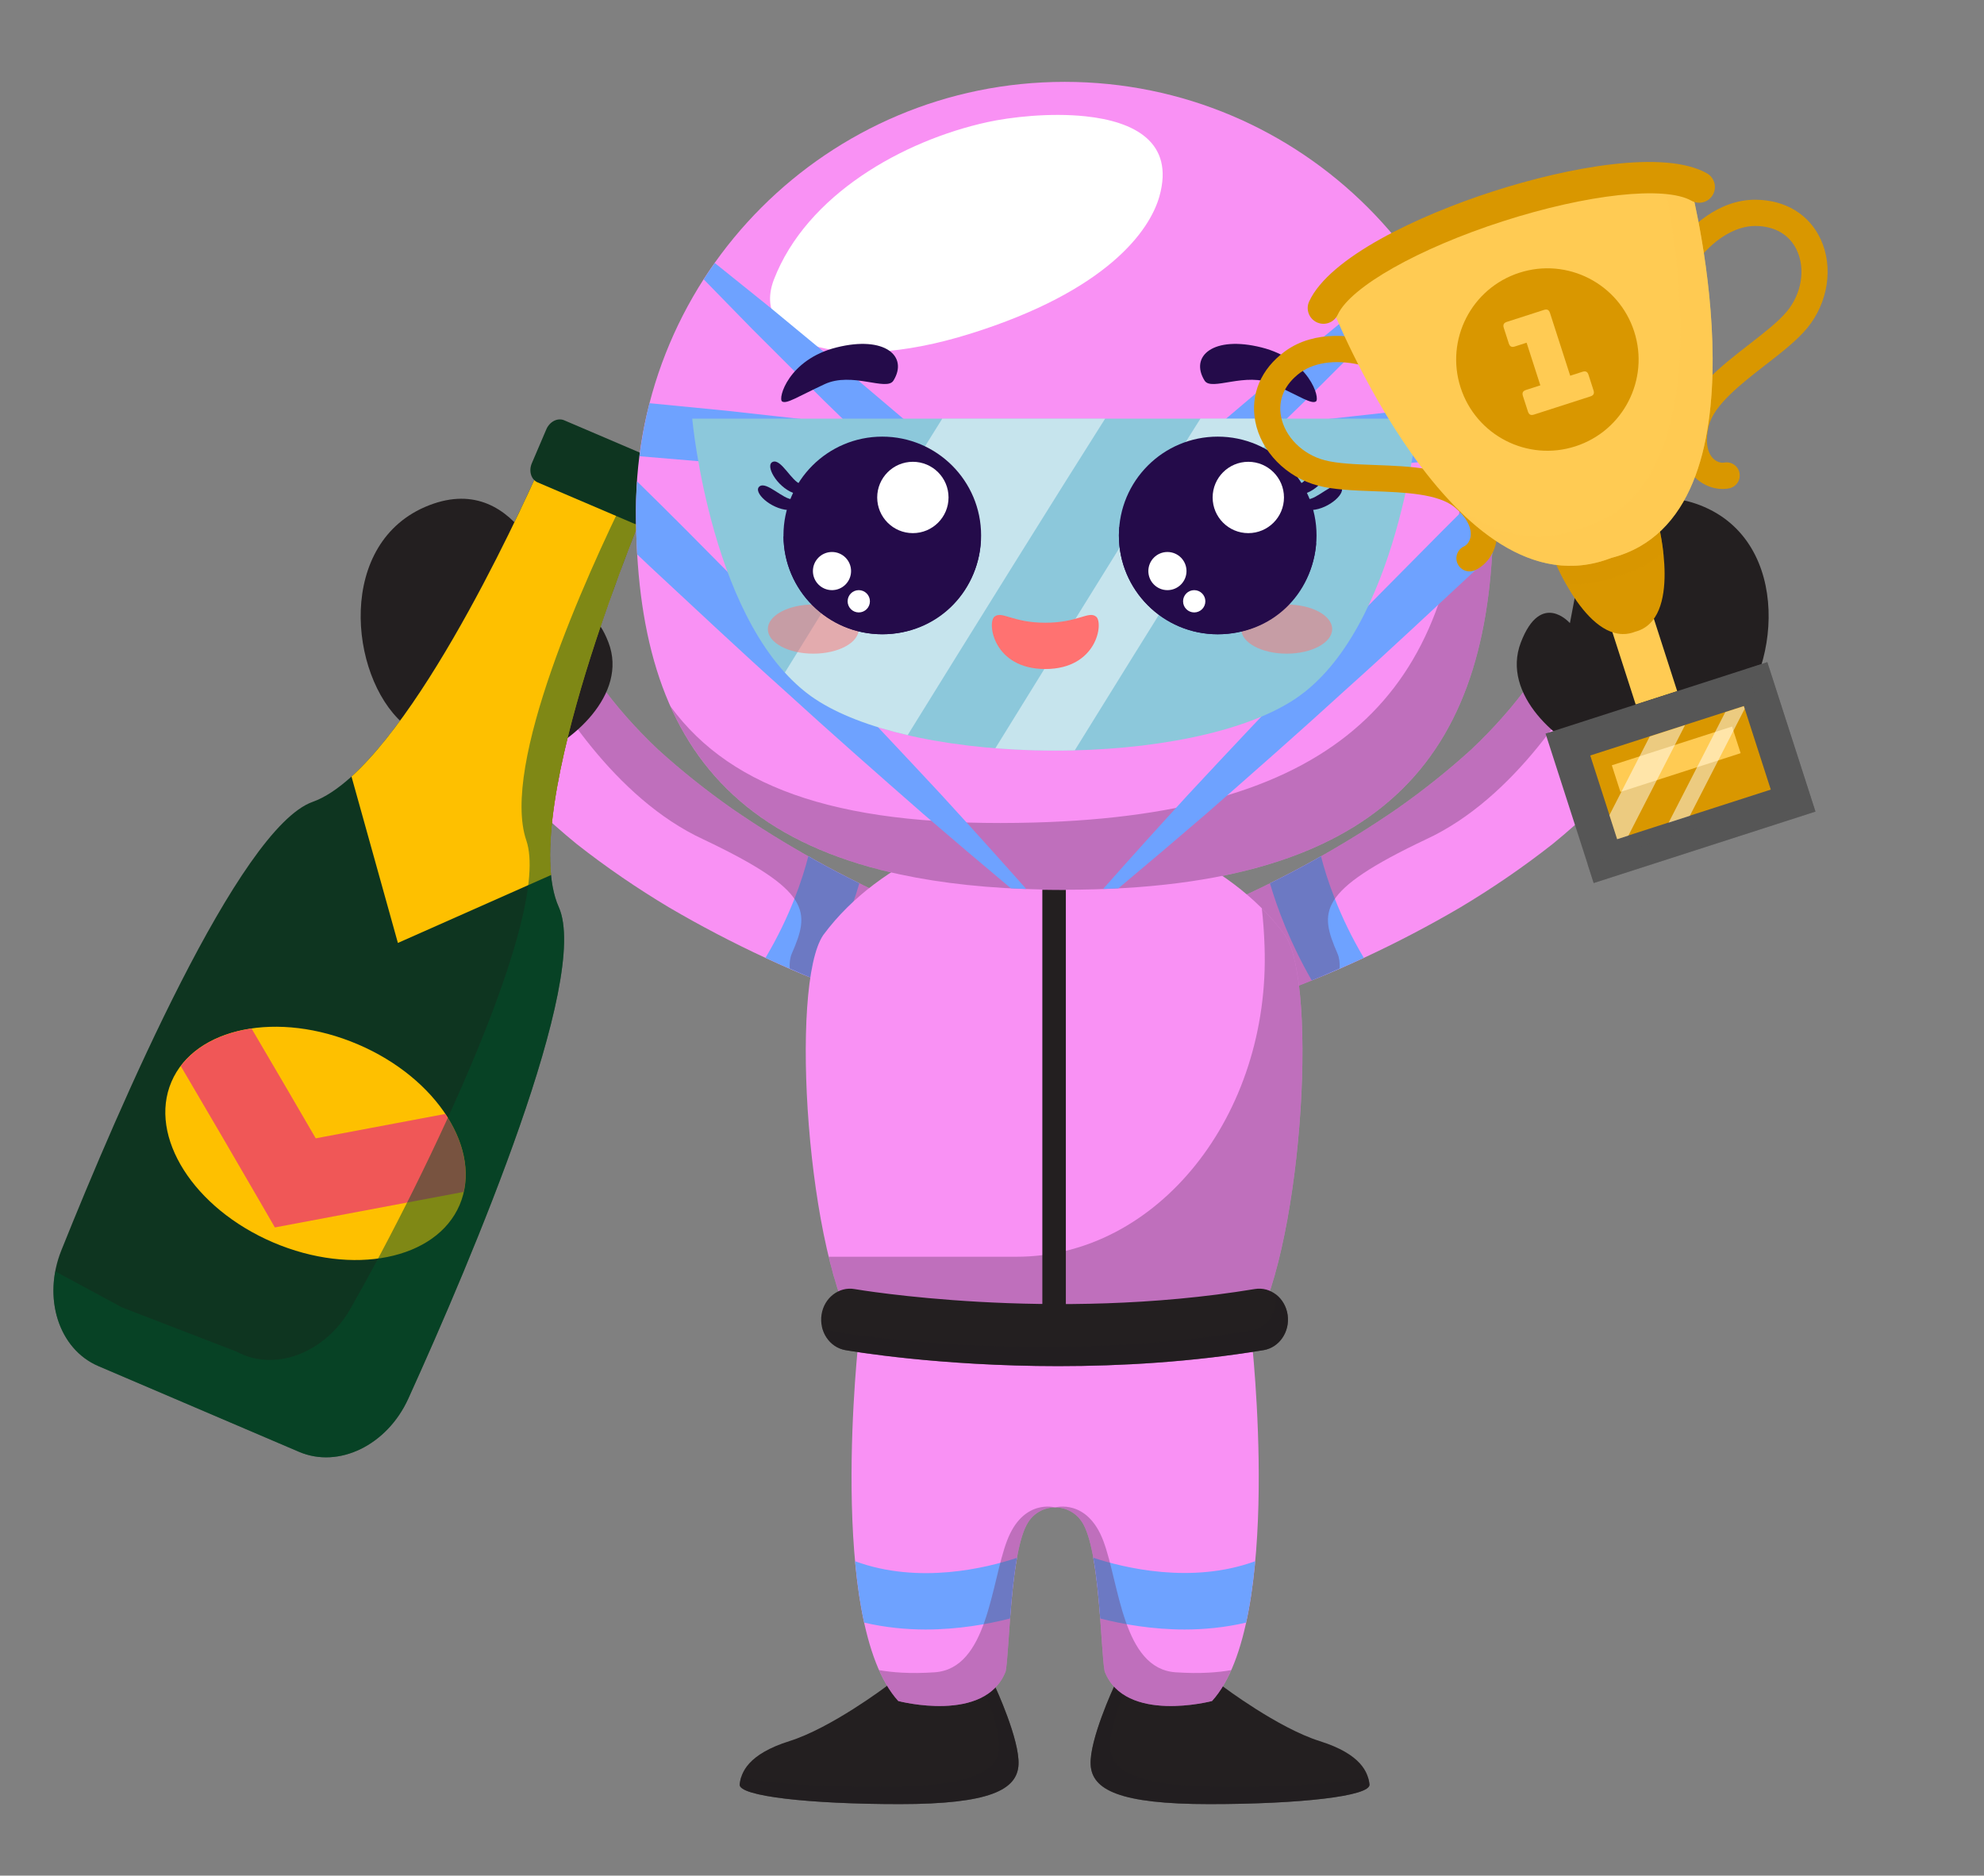 <?xml version="1.0" encoding="UTF-8"?>
<svg xmlns="http://www.w3.org/2000/svg" viewBox="0 0 1698.16 1605.46">
  <rect x="0" y="0" width="1698.16" height="1605.46" fill="#808080" stroke="none"/>
  <defs>
    <style>
      .cls-1 {
        fill: #f991f4;
      }

      .cls-2, .cls-3, .cls-4, .cls-5, .cls-6, .cls-7, .cls-8 {
        opacity: .5;
      }

      .cls-2, .cls-3, .cls-5, .cls-6, .cls-8 {
        mix-blend-mode: multiply;
      }

      .cls-2, .cls-9 {
        fill: #d99700;
      }

      .cls-3 {
        fill: #00512a;
      }

      .cls-10 {
        fill: #0e3520;
      }

      .cls-4, .cls-11 {
        fill: #ff7271;
      }

      .cls-12, .cls-7, .cls-13 {
        fill: #fff;
      }

      .cls-5, .cls-14 {
        fill: #231f20;
      }

      .cls-15 {
        fill: #6b3d6b;
        opacity: .4;
      }

      .cls-6, .cls-16 {
        fill: #ffcb53;
      }

      .cls-17 {
        isolation: isolate;
      }

      .cls-18 {
        fill: #8cc8db;
      }

      .cls-19 {
        mix-blend-mode: overlay;
      }

      .cls-19, .cls-20 {
        fill: #240b4a;
      }

      .cls-7, .cls-13 {
        mix-blend-mode: soft-light;
      }

      .cls-21 {
        fill: #fec000;
      }

      .cls-8, .cls-22 {
        fill: #565656;
      }

      .cls-23 {
        fill: #f05757;
      }

      .cls-24 {
        fill: #6ea2ff;
      }
    </style>
  </defs>
  <g class="cls-17">
    <g id="OBJECTS">
      <g>
        <g>
          <path class="cls-1" d="M1050.23,773.11c11.52-4.94,24.94-11.11,37.29-17.3,12.59-6.2,25.04-12.77,37.31-19.58,24.55-13.63,48.32-28.36,71.07-44.03,22.58-15.86,43.84-32.87,63.52-50.75,19.23-18.2,36.31-37.5,50.51-57.41l.69-.97c18.16-25.47,53.53-31.39,79-13.23,25.47,18.16,31.39,53.53,13.23,79-.74,1.04-1.61,2.17-2.41,3.14-22.03,26.73-46.24,49.87-71.51,70.47-25.53,20.07-51.91,38.04-78.93,54.2-27.12,15.91-54.74,30.32-82.85,43.35-14.06,6.51-28.23,12.7-42.59,18.52-14.54,5.96-28.34,11.21-44.42,16.72-22.83,7.82-47.67-4.35-55.49-27.18-7.44-21.73,3.23-45.29,23.96-54.25l1.63-.7Z"/>
          <path class="cls-24" d="M1167.33,819.89c-21.06-35.45-31.64-67.35-36.69-87.08-1.96,1.11-3.84,2.32-5.82,3.41-12.27,6.81-24.72,13.38-37.31,19.58-.17.09-.35.17-.53.26,6.39,21.8,17.35,51.1,35.77,83.16.6-.24,1.18-.47,1.78-.72,14.37-5.82,28.53-12.01,42.59-18.53.06-.03.13-.06.19-.1Z"/>
          <path class="cls-15" d="M1220.32,718.56c76.82-35.38,128.66-121.73,147.76-158.03-21.26-4.34-44.05,3.72-57.46,22.53l-.69.97c-14.2,19.92-31.28,39.21-50.51,57.41-19.68,17.89-40.94,34.89-63.52,50.76-22.75,15.66-46.52,30.4-71.07,44.03-12.27,6.81-24.73,13.38-37.31,19.58-12.35,6.19-25.77,12.36-37.29,17.3l-1.63.7c-20.74,8.96-31.41,32.51-23.96,54.25,7.82,22.83,32.66,35,55.49,27.18,16.08-5.51,29.88-10.76,44.42-16.72,7.45-3.02,14.74-6.4,22.09-9.61.19-4.64-.23-9-1.86-12.75-15.41-35.61-17.91-53.24,75.53-97.6Z"/>
        </g>
        <path class="cls-14" d="M1348.44,508.67s27.36-107.18,106.95-76.12c79.59,31.06,68.48,145.69,22.57,186.34-45.91,40.66-76.28,41.52-109.92,29.98-33.64-11.54-83.52-54.21-66.27-99.05,17.26-44.84,41.96-16.45,41.96-16.45l4.71-24.7Z"/>
        <g>
          <path class="cls-1" d="M772.31,773.11c-11.52-4.94-24.94-11.11-37.29-17.3-12.59-6.2-25.04-12.77-37.31-19.58-24.55-13.63-48.32-28.36-71.07-44.03-22.58-15.86-43.84-32.87-63.52-50.75-19.23-18.2-36.31-37.5-50.51-57.41l-.69-.97c-18.16-25.47-53.53-31.39-79-13.23-25.47,18.16-31.39,53.53-13.23,79,.74,1.04,1.61,2.17,2.41,3.14,22.04,26.73,46.24,49.87,71.51,70.47,25.53,20.07,51.91,38.04,78.93,54.2,27.12,15.91,54.74,30.32,82.85,43.35,14.06,6.51,28.23,12.7,42.59,18.52,14.54,5.96,28.34,11.21,44.42,16.72,22.83,7.82,47.67-4.35,55.49-27.18,7.44-21.73-3.23-45.29-23.96-54.25l-1.63-.7Z"/>
          <path class="cls-24" d="M655.2,819.89c21.06-35.45,31.64-67.35,36.69-87.08,1.96,1.11,3.84,2.32,5.82,3.41,12.27,6.81,24.72,13.38,37.31,19.58.17.09.35.17.53.26-6.39,21.8-17.35,51.1-35.77,83.16-.6-.24-1.18-.47-1.78-.72-14.37-5.82-28.53-12.01-42.59-18.53-.06-.03-.13-.06-.19-.1Z"/>
          <path class="cls-15" d="M602.22,718.56c-76.82-35.38-128.66-121.73-147.76-158.03,21.26-4.34,44.05,3.72,57.46,22.53l.69.97c14.2,19.92,31.28,39.21,50.51,57.41,19.68,17.89,40.94,34.89,63.52,50.76,22.75,15.66,46.52,30.4,71.07,44.03,12.27,6.81,24.73,13.38,37.31,19.58,12.35,6.19,25.77,12.36,37.29,17.3l1.63.7c20.74,8.96,31.41,32.51,23.96,54.25-7.82,22.83-32.66,35-55.49,27.18-16.08-5.51-29.88-10.76-44.42-16.72-7.45-3.02-14.74-6.4-22.09-9.61-.19-4.64.23-9,1.86-12.75,15.41-35.61,17.91-53.24-75.53-97.6Z"/>
        </g>
        <path class="cls-14" d="M474.1,508.67s-27.36-107.18-106.95-76.12c-79.59,31.06-68.48,145.69-22.57,186.34,45.91,40.66,76.28,41.52,109.92,29.98,33.64-11.54,83.52-54.21,66.27-99.05-17.26-44.84-41.96-16.45-41.96-16.45l-4.71-24.7Z"/>
        <g>
          <path class="cls-10" d="M478.25,776.41c-37.01-82.66,76.95-349.33,76.95-349.33l-44.17-18.88-44.17-18.88s-113.96,266.67-199.28,297.05c-62.92,22.41-165.54,260.44-215.07,383.86-16.32,40.67-2.25,84.57,31.67,99.07l85.91,36.71,85.91,36.71c33.92,14.5,75.37-5.67,93.48-45.58,54.96-121.1,156.07-359.78,128.77-420.74Z"/>
          <path class="cls-21" d="M340.56,807.12l131.09-58.13c-10.21-102.46,83.56-321.9,83.56-321.9l-44.17-18.88-44.17-18.88s-87.1,203.8-166.01,275.36l39.71,142.42Z"/>
          <path class="cls-21" d="M393.4,1031.4c-20.01,46.82-91.45,61.19-159.56,32.08-68.11-29.11-107.11-90.66-87.1-137.49,20.01-46.82,91.45-61.19,159.56-32.08,68.11,29.11,107.11,90.66,87.1,137.49Z"/>
          <path class="cls-23" d="M381.14,953.49l-110.89,20.88c-13.56-23.37-34.27-58.92-54.93-93.97-25.85,3.76-47.51,14.75-60.6,32.09,23.29,39.5,48.8,83.26,68.41,117.15l12.15,20.99,161.6-30.43c4.84-21.45-1.24-44.99-15.75-66.71Z"/>
          <path class="cls-3" d="M478.25,776.41c-37.01-82.66,76.95-349.33,76.95-349.33l-17.32-7.4c-37.37,75.78-109.38,235.4-87.39,299.67,21.63,63.2-84.75,285.23-150.51,400.82-21.67,38.09-64.79,54.4-97.25,36.88l-98.26-37.94-57.15-30.86c-6.51,34.91,7.9,68.69,36.85,81.06l85.91,36.71,85.91,36.71c33.92,14.5,75.37-5.67,93.48-45.58,54.96-121.1,156.07-359.78,128.77-420.74Z"/>
          <path class="cls-10" d="M565.46,395.03l-82.53-35.27c-5.61-2.4-12.46,1.06-15.31,7.72l-12.41,29.04c-2.85,6.66-.61,14.01,5,16.4l82.53,35.27c5.61,2.4,12.46-1.06,15.31-7.72l12.41-29.04c2.85-6.66.61-14.01-5-16.4Z"/>
        </g>
        <path class="cls-14" d="M1046.88,1443.62s46.95,35.45,82.68,46.69c35.72,11.24,41.48,26.97,42.64,37.08,1.15,10.11-59.92,16.86-137.13,16.86s-100.4-12.36-101.56-33.71c-1.15-21.35,20.05-66.91,20.05-66.91,0,0,63.65-28.7,93.32,0Z"/>
        <path class="cls-5" d="M1052.06,1529.33c-77.21,0-100.41-12.36-101.56-33.71-.81-15.05,9.46-42.07,15.6-56.74-7.62,2.56-12.56,4.75-12.56,4.75,0,0-21.2,45.56-20.05,66.91,1.15,21.35,24.35,33.71,101.56,33.71s138.28-6.74,137.13-16.86c-.21-1.84-.58-3.87-1.25-6.02-23.53,4.97-67.58,7.95-118.88,7.95Z"/>
        <path class="cls-14" d="M758.4,1443.62s-46.95,35.45-82.68,46.69c-35.72,11.24-41.48,26.97-42.63,37.08-1.15,10.11,59.92,16.86,137.13,16.86s100.4-12.36,101.56-33.71c1.15-21.35-20.05-66.91-20.05-66.91,0,0-63.65-28.7-93.32,0Z"/>
        <path class="cls-5" d="M753.22,1529.33c77.21,0,100.41-12.36,101.56-33.71.81-15.05-9.46-42.07-15.61-56.74,7.62,2.56,12.56,4.75,12.56,4.75,0,0,21.2,45.56,20.05,66.91-1.15,21.35-24.35,33.71-101.56,33.71s-138.28-6.74-137.13-16.86c.21-1.84.58-3.87,1.25-6.02,23.53,4.97,67.58,7.95,118.88,7.95Z"/>
        <path class="cls-1" d="M1071.1,1144.38h-335.94s-27.92,244.02,33.71,311.63c0,0,74.39,19.66,91.89-25.33,3.51-18.27,3.82-103.3,19.19-127.6,10.79-17.06,35.57-17.06,46.36,0,15.37,24.3,15.67,109.33,19.19,127.6,17.49,44.99,91.89,25.33,91.89,25.33,61.63-67.61,33.7-311.63,33.7-311.63Z"/>
        <path class="cls-1" d="M1099.76,800.28c-50.45-68.2-138.05-92.82-177.39-100.73-13.37-2.69-26.89-2.69-40.27,0-39.33,7.91-126.94,32.54-177.39,100.73-29.33,42.58-14.01,277.33,30.58,344.1h333.9c44.59-66.77,59.91-301.52,30.57-344.1Z"/>
        <path class="cls-15" d="M1099.76,800.28c-6.08-8.23-12.74-15.79-19.75-22.8,1.14,9.88,1.95,20.71,2.36,32.42,5.13,145.21-92.05,265.82-212.21,265.82h-160.85c6.98,28.86,15.69,53.26,25.97,68.66h333.9c44.59-66.77,59.91-301.52,30.57-344.1Z"/>
        <rect class="cls-14" x="892.17" y="761.6" width="20.12" height="362.89"/>
        <path class="cls-14" d="M906.13,1169.35c-102.9,0-177.93-12.89-182.61-13.71-13.44-2.37-22.54-15.97-20.35-30.39,2.19-14.42,14.97-24.2,28.31-21.85,1.67.3,168.21,28.78,342.51-.04,13.49-2.27,26.06,7.69,28.13,22.12,2.07,14.45-7.16,27.97-20.62,30.19-61.98,10.25-122.38,13.67-175.39,13.67Z"/>
        <path class="cls-5" d="M1102.14,1125.48c-1.09-7.63-5.17-13.94-10.71-17.93.05.31.17.59.22.9,2.11,14.44-7.09,27.98-20.54,30.24-61.95,10.4-122.35,13.97-175.35,14.1-102.9.25-177.96-12.45-182.64-13.27-3.55-.62-6.78-2.06-9.6-4.05,2.19,10.14,9.85,18.37,20.02,20.16,4.68.82,79.71,13.71,182.61,13.71,53,0,113.4-3.42,175.39-13.67,13.46-2.22,22.69-15.74,20.62-30.19Z"/>
        <path class="cls-24" d="M1066.59,1388.89c3.6-16.43,6.1-34.26,7.79-52.57-54.54,19.98-112.83,5.56-138.61-2.95,2.88,15.99,4.63,34.84,5.92,51.99,19.41,4.95,44.55,9.43,72.32,9.43,16.83,0,34.6-1.73,52.59-5.9Z"/>
        <path class="cls-24" d="M739.67,1388.89c17.98,4.17,35.75,5.9,52.58,5.9,27.77,0,52.91-4.48,72.32-9.43,1.29-17.12,3.04-35.95,5.91-51.93-25.69,8.57-83.82,23.07-138.6,2.91,1.69,18.3,4.19,36.13,7.79,52.55Z"/>
        <path class="cls-15" d="M1006.2,1431.41c-45.36-3.15-48.06-76.08-61.86-112.55-13.81-36.47-41.21-28.56-41.21-28.56,0,0-27.4-7.91-41.21,28.56-13.81,36.47-16.5,109.4-61.86,112.55-21.19,1.47-36.86.06-47.61-1.86,4.61,10.39,10,19.42,16.41,26.46,0,0,74.4,19.66,91.9-25.33,3.51-18.27,3.82-103.29,19.19-127.6,10.79-17.06,35.57-17.06,46.36,0,15.38,24.3,15.67,109.33,19.19,127.6,17.5,44.99,91.89,25.33,91.89,25.33,6.41-7.04,11.81-16.07,16.41-26.46-10.75,1.92-26.42,3.33-47.61,1.86Z"/>
        <g>
          <path class="cls-1" d="M1278.21,437.01c0,202.65-85.35,324.59-366.94,324.59s-366.94-121.93-366.94-324.59S708.61,70.07,911.27,70.07s366.94,164.28,366.94,366.94Z"/>
          <path class="cls-15" d="M1215.54,231.85c23.86,48.68,39.81,103.45,37.3,161.27-8.6,198.43-106.25,303.61-366.94,310.92-161.74,4.54-258.71-26.66-311.97-99.36,44.71,100.23,145.42,156.91,337.34,156.91,281.59,0,366.94-121.93,366.94-324.59,0-76-23.1-146.6-62.67-205.16Z"/>
          <path class="cls-13" d="M929.39,99.58c-30.73-3.29-64.78.67-84.43,4.99-72.01,15.85-154.46,61.99-182.53,134.67-19.87,51.45,51.37,82.9,168.11,46.39,116.73-36.5,153.53-87.94,161.85-117.62,13.1-46.7-21.99-64.04-63.01-68.43Z"/>
          <g>
            <path class="cls-24" d="M1277.27,412.05c-13.88,13.68-27.82,27.3-41.54,41.14-36.9,37.37-74.12,74.42-110.37,112.48-36.63,37.65-72.56,76.04-108.4,114.5-24.47,26.72-48.77,53.61-72.81,80.77,4.41-.16,8.79-.34,13.1-.56,25.31-21.16,50.43-42.52,75.41-64.01,39.56-34.63,79.05-69.34,117.82-104.78,39.16-35.04,77.35-71.09,115.86-106.81,3.63-3.38,7.19-6.84,10.8-10.23.71-12.18,1.06-24.69,1.06-37.53,0-8.4-.38-16.71-.94-24.97Z"/>
            <path class="cls-24" d="M1125.35,402.07l80.38-5.71,69.45-5.83c-1.95-15.44-4.76-30.62-8.57-45.4l-64.96,6.35-80.09,8.87c-8.35.95-16.71,1.87-25.07,2.79l21.2-20.61,60.96-60.83,41.55-42.56c-3.05-4.75-6.21-9.43-9.47-14.03l-48.24,38.8-66.39,54.86-65.64,55.69-42.19,35.8,56.65-2.88c26.84-1.37,53.61-3.47,80.41-5.3Z"/>
          </g>
          <g>
            <path class="cls-24" d="M726.43,318.77l-66.39-54.86-48.24-38.8c-3.26,4.6-6.41,9.27-9.46,14.02l41.55,42.56,60.96,60.83,21.2,20.61c-8.36-.93-16.71-1.85-25.07-2.79l-80.09-8.87-64.96-6.35c-3.81,14.78-6.62,29.96-8.57,45.4l69.45,5.83,80.38,5.71c26.8,1.84,53.57,3.94,80.41,5.3l56.65,2.88-42.19-35.8-65.64-55.69Z"/>
            <path class="cls-24" d="M805.58,680.17c-35.85-38.47-71.77-76.85-108.4-114.5-36.24-38.05-73.46-75.1-110.37-112.48-13.72-13.84-27.66-27.47-41.54-41.14-.56,8.26-.94,16.57-.94,24.97,0,12.84.35,25.35,1.06,37.53,3.62,3.39,7.17,6.85,10.8,10.23,38.51,35.72,76.7,71.77,115.86,106.81,38.78,35.44,78.26,70.15,117.82,104.78,24.99,21.49,50.1,42.85,75.41,64.01,4.3.23,8.69.4,13.1.56-24.04-27.16-48.35-54.05-72.81-80.77Z"/>
          </g>
          <g>
            <path class="cls-18" d="M903.05,358.32h-310.55s16.4,180.93,105.09,239.93c88.69,59,322.23,59,410.92,0,88.69-59,105.09-239.93,105.09-239.93h-310.55Z"/>
            <g>
              <path class="cls-7" d="M945.93,358.32h-139.41c-31.59,50.49-74.79,120.33-134.72,217.35,7.85,8.64,16.39,16.33,25.8,22.58,20.1,13.37,47.68,23.68,79.29,30.99,56.07-90.62,127.76-205.86,169.04-270.92Z"/>
              <path class="cls-7" d="M1027.48,358.32c-33.29,52.47-87.08,138.95-175.52,282.13,22.32,1.78,45.23,2.4,67.97,1.81,60.1-97.13,137.53-221.54,177.34-283.95h-69.8Z"/>
            </g>
          </g>
        </g>
        <g>
          <path class="cls-4" d="M735.05,538.47c0,11.61-17.43,21.03-38.92,21.03s-38.92-9.41-38.92-21.03,17.43-21.03,38.92-21.03,38.92,9.41,38.92,21.03Z"/>
          <path class="cls-4" d="M1062.4,538.47c0,11.61,17.43,21.03,38.92,21.03s38.92-9.41,38.92-21.03-17.43-21.03-38.92-21.03-38.92,9.41-38.92,21.03Z"/>
          <circle class="cls-20" cx="755.17" cy="458.32" r="84.58"/>
          <path class="cls-19" d="M798.38,482.08c-20.71,8.04-41.13,6.99-61.24-2.24-24.43-11.21-43.81-33.11-66.5-20.56.52,46.26,38.15,83.61,84.53,83.61s81.6-35.09,84.32-79.35c-13.79,6.5-27.48,13.23-41.11,18.53Z"/>
          <path class="cls-12" d="M811.88,425.81c0,16.86-13.67,30.53-30.53,30.53s-30.53-13.67-30.53-30.53,13.67-30.53,30.53-30.53,30.53,13.67,30.53,30.53Z"/>
          <path class="cls-12" d="M728.45,488.81c0,9.02-7.31,16.33-16.33,16.33s-16.33-7.31-16.33-16.33,7.31-16.33,16.33-16.33,16.33,7.31,16.33,16.33Z"/>
          <path class="cls-12" d="M725.51,514.68c0-5.27,4.27-9.54,9.54-9.54s9.54,4.27,9.54,9.54-4.27,9.54-9.54,9.54-9.54-4.27-9.54-9.54Z"/>
          <circle class="cls-20" cx="1042.28" cy="458.32" r="84.58"/>
          <path class="cls-19" d="M1070.92,494.1c-43.82,9.95-73.23-19.18-107.5-40.15-1.78-1.09-3.56-2.11-5.34-3.05-.21,2.45-.38,4.92-.38,7.43,0,46.71,37.87,84.58,84.58,84.58s80.9-34.39,84.25-78.03c-18.65,10.01-34.27,24.38-55.62,29.23Z"/>
          <path class="cls-12" d="M1098.99,425.81c0,16.86-13.67,30.53-30.53,30.53s-30.53-13.67-30.53-30.53,13.67-30.53,30.53-30.53,30.53,13.67,30.53,30.53Z"/>
          <path class="cls-12" d="M1015.56,488.81c0,9.02-7.31,16.33-16.33,16.33s-16.33-7.31-16.33-16.33,7.31-16.33,16.33-16.33,16.33,7.31,16.33,16.33Z"/>
          <path class="cls-12" d="M1012.62,514.68c0-5.27,4.27-9.54,9.54-9.54s9.54,4.27,9.54,9.54-4.27,9.54-9.54,9.54-9.54-4.27-9.54-9.54Z"/>
          <g>
            <path class="cls-20" d="M1112.06,414.32c7.86-2.14,16.66-21.66,23.81-19.04,7.14,2.62-3.09,21.18-17.38,26.66-14.28,5.48-6.43-7.62-6.43-7.62Z"/>
            <path class="cls-20" d="M1118.92,427.39c8.14.31,22.39-15.68,28.42-11.05,6.03,4.64-9.29,19.28-24.56,20.24-15.27.95-3.85-9.19-3.85-9.19Z"/>
          </g>
          <g>
            <path class="cls-20" d="M685.39,414.32c-7.86-2.14-16.66-21.66-23.81-19.04-7.14,2.62,3.09,21.18,17.38,26.66,14.28,5.48,6.43-7.62,6.43-7.62Z"/>
            <path class="cls-20" d="M678.53,427.39c-8.14.31-22.39-15.68-28.42-11.05-6.03,4.64,9.29,19.28,24.56,20.24,15.27.95,3.85-9.19,3.85-9.19Z"/>
          </g>
          <path class="cls-11" d="M938.18,527.81c-6.51-5.14-15.38,5.22-43.48,5.22s-36.98-10.35-43.48-5.22c-6.51,5.14-1.03,44.85,43.48,44.85s49.99-39.72,43.48-44.85Z"/>
        </g>
        <g>
          <path class="cls-20" d="M1031.08,325.82c5.81,9.35,35.4-7.95,58.94,3.04,23.54,10.99,32.36,17.09,36.27,14.8,3.91-2.29-5.26-35.94-46.58-46.28-41.32-10.35-61.62,7.53-48.64,28.45Z"/>
          <path class="cls-20" d="M764.68,325.82c-5.81,9.35-35.4-7.95-58.94,3.04-23.54,10.99-32.36,17.09-36.27,14.8-3.91-2.29,5.26-35.94,46.58-46.28,41.32-10.35,61.62,7.53,48.64,28.45Z"/>
        </g>
        <g>
          <rect class="cls-16" x="1383.99" y="501.05" width="37.31" height="98.78" transform="translate(-101.21 456.59) rotate(-17.86)"/>
          <path class="cls-9" d="M1329.69,477.86s30.69,78.17,69.83,62.89c40.7-10.44,19.99-91.83,19.99-91.83-16.53-9.8-82.11,11.33-89.82,28.93Z"/>
          <path class="cls-2" d="M1329.69,477.86s3.86,9.81,10.57,21.8c14.22,1.35,28.91-.47,43.97-6.35,15.66-4.02,28.65-11.11,39.41-20.51-1.55-13.65-4.14-23.87-4.14-23.87-16.53-9.8-82.11,11.33-89.82,28.93Z"/>
          <rect class="cls-22" x="1338.66" y="594.21" width="199.44" height="134.36" transform="translate(-133.51 472.89) rotate(-17.86)"/>
          <path class="cls-8" d="M1494.94,572.59l13.71,42.57c12.25,38.03-8.65,78.78-46.67,91.03l-103.22,33.25,5.31,16.47,189.83-61.15-41.2-127.89-17.76,5.72Z"/>
          <rect class="cls-9" x="1369.32" y="623.8" width="138.12" height="75.18" transform="translate(-133.51 472.89) rotate(-17.86)"/>
          <rect class="cls-16" x="1380.66" y="638.02" width="108.11" height="23.95" transform="translate(-130.19 471.22) rotate(-17.86)"/>
          <path class="cls-9" d="M1481.33,417.67c-.44.14-.9.26-1.37.35-10.67,2.02-22.26-1.99-30.24-10.46-6.23-6.61-15.67-21.74-8.88-48.69,6.39-25.33,31.81-45.07,56.39-64.16,12.84-9.97,24.98-19.39,32.24-28.16,12.59-15.2,16.02-36.23,8.52-52.32-6.2-13.31-18.81-20.71-35.5-20.82-15.84-.1-33.59,10.05-47.49,27.17-3.92,4.82-10.98,5.55-15.79,1.64-4.81-3.91-5.55-10.98-1.64-15.79,8.72-10.74,32.52-35.69,65.08-35.47,25.47.18,45.78,12.49,55.7,33.79,11.09,23.79,6.43,54.39-11.58,76.13-8.84,10.67-21.92,20.82-35.76,31.57-20.58,15.97-43.9,34.08-48.39,51.91-3.05,12.1-1.8,22.24,3.45,27.8,3.33,3.53,7.32,4.25,9.72,3.8,6.09-1.16,11.97,2.85,13.12,8.94,1.07,5.62-2.26,11.06-7.57,12.77Z"/>
          <path class="cls-9" d="M1261.24,488.57c-5.31,1.71-11.19-.76-13.61-5.95-2.62-5.62-.19-12.3,5.44-14.92,2.22-1.03,5.03-3.95,5.67-8.76,1.01-7.58-3.89-16.54-13.43-24.59-14.06-11.86-43.56-12.94-69.59-13.9-17.52-.65-34.06-1.26-47.47-4.76-27.32-7.14-48.95-29.27-53.84-55.06-4.37-23.09,4.92-44.94,25.5-59.95,26.3-19.19,60.2-12.81,73.54-9.19,5.98,1.63,9.52,7.8,7.89,13.78-1.63,5.98-7.8,9.51-13.78,7.89-21.28-5.79-41.62-3.68-54.42,5.66-13.48,9.83-19.4,23.2-16.67,37.63,3.3,17.44,18.36,32.52,37.46,37.51,11.02,2.88,26.37,3.45,42.62,4.05,31.1,1.15,63.26,2.34,83.24,19.18,21.25,17.92,22.41,35.71,21.21,44.72-1.53,11.54-8.6,21.56-18.45,26.15-.43.2-.87.37-1.31.52Z"/>
          <path class="cls-16" d="M1139.35,261.55s105.39,268.45,239.81,215.99c139.76-35.86,68.65-315.35,68.65-315.35-56.77-33.64-281.99,38.91-308.45,99.36Z"/>
          <path class="cls-6" d="M1424.12,154.88c12.83,61.99,45.8,267.25-72.62,297.63-39.28,15.33-76.08,3.23-108.5-21.54,38.45,40.22,85.21,66.45,136.16,46.57,139.76-35.86,68.65-315.35,68.65-315.35-6.1-3.61-14.15-6-23.68-7.3Z"/>
          <path class="cls-9" d="M1458.5,172.89c-3.46,1.11-7.35.84-10.76-1.09-22.83-12.89-89.2-5.65-161.41,17.61-72.21,23.26-130.32,56.12-141.33,79.92-3.12,6.75-11.13,9.7-17.88,6.57-6.75-3.12-9.69-11.13-6.57-17.88,17.44-37.7,92.81-73.4,157.52-94.25,64.72-20.85,146.76-35.85,182.92-15.42,6.48,3.66,8.77,11.88,5.1,18.35-1.73,3.07-4.49,5.2-7.59,6.2Z"/>
          <g>
            <path class="cls-9" d="M1398.76,283.81c13.22,41.04-9.33,85.02-50.37,98.24-41.04,13.22-85.02-9.33-98.24-50.37-13.22-41.04,9.33-85.02,50.37-98.24,41.04-13.22,85.02,9.33,98.24,50.37Z"/>
            <path class="cls-16" d="M1312.98,354.86c-2.73.88-4.32.07-5.2-2.67l-4.26-13.22c-.88-2.73-.07-4.32,2.66-5.2l12.24-3.94-11.76-36.49-10.05,3.24c-2.74.88-4.33.06-5.2-2.67l-4.26-13.22c-.88-2.73-.07-4.32,2.67-5.2l31.69-10.21c2.73-.88,4.32-.07,5.2,2.67l17.28,53.65,10.49-3.38c2.73-.88,4.32-.06,5.2,2.67l4.26,13.22c.88,2.73.06,4.32-2.67,5.2l-48.3,15.56Z"/>
          </g>
          <polygon class="cls-7" points="1412.07 630.38 1377.53 697.74 1384.17 718.35 1393.78 715.25 1442.29 620.64 1412.07 630.38"/>
          <polygon class="cls-7" points="1446.36 698.32 1493.32 606.71 1492.59 604.44 1476.73 609.55 1428.22 704.16 1446.36 698.32"/>
        </g>
      </g>
    </g>
  </g>
</svg>